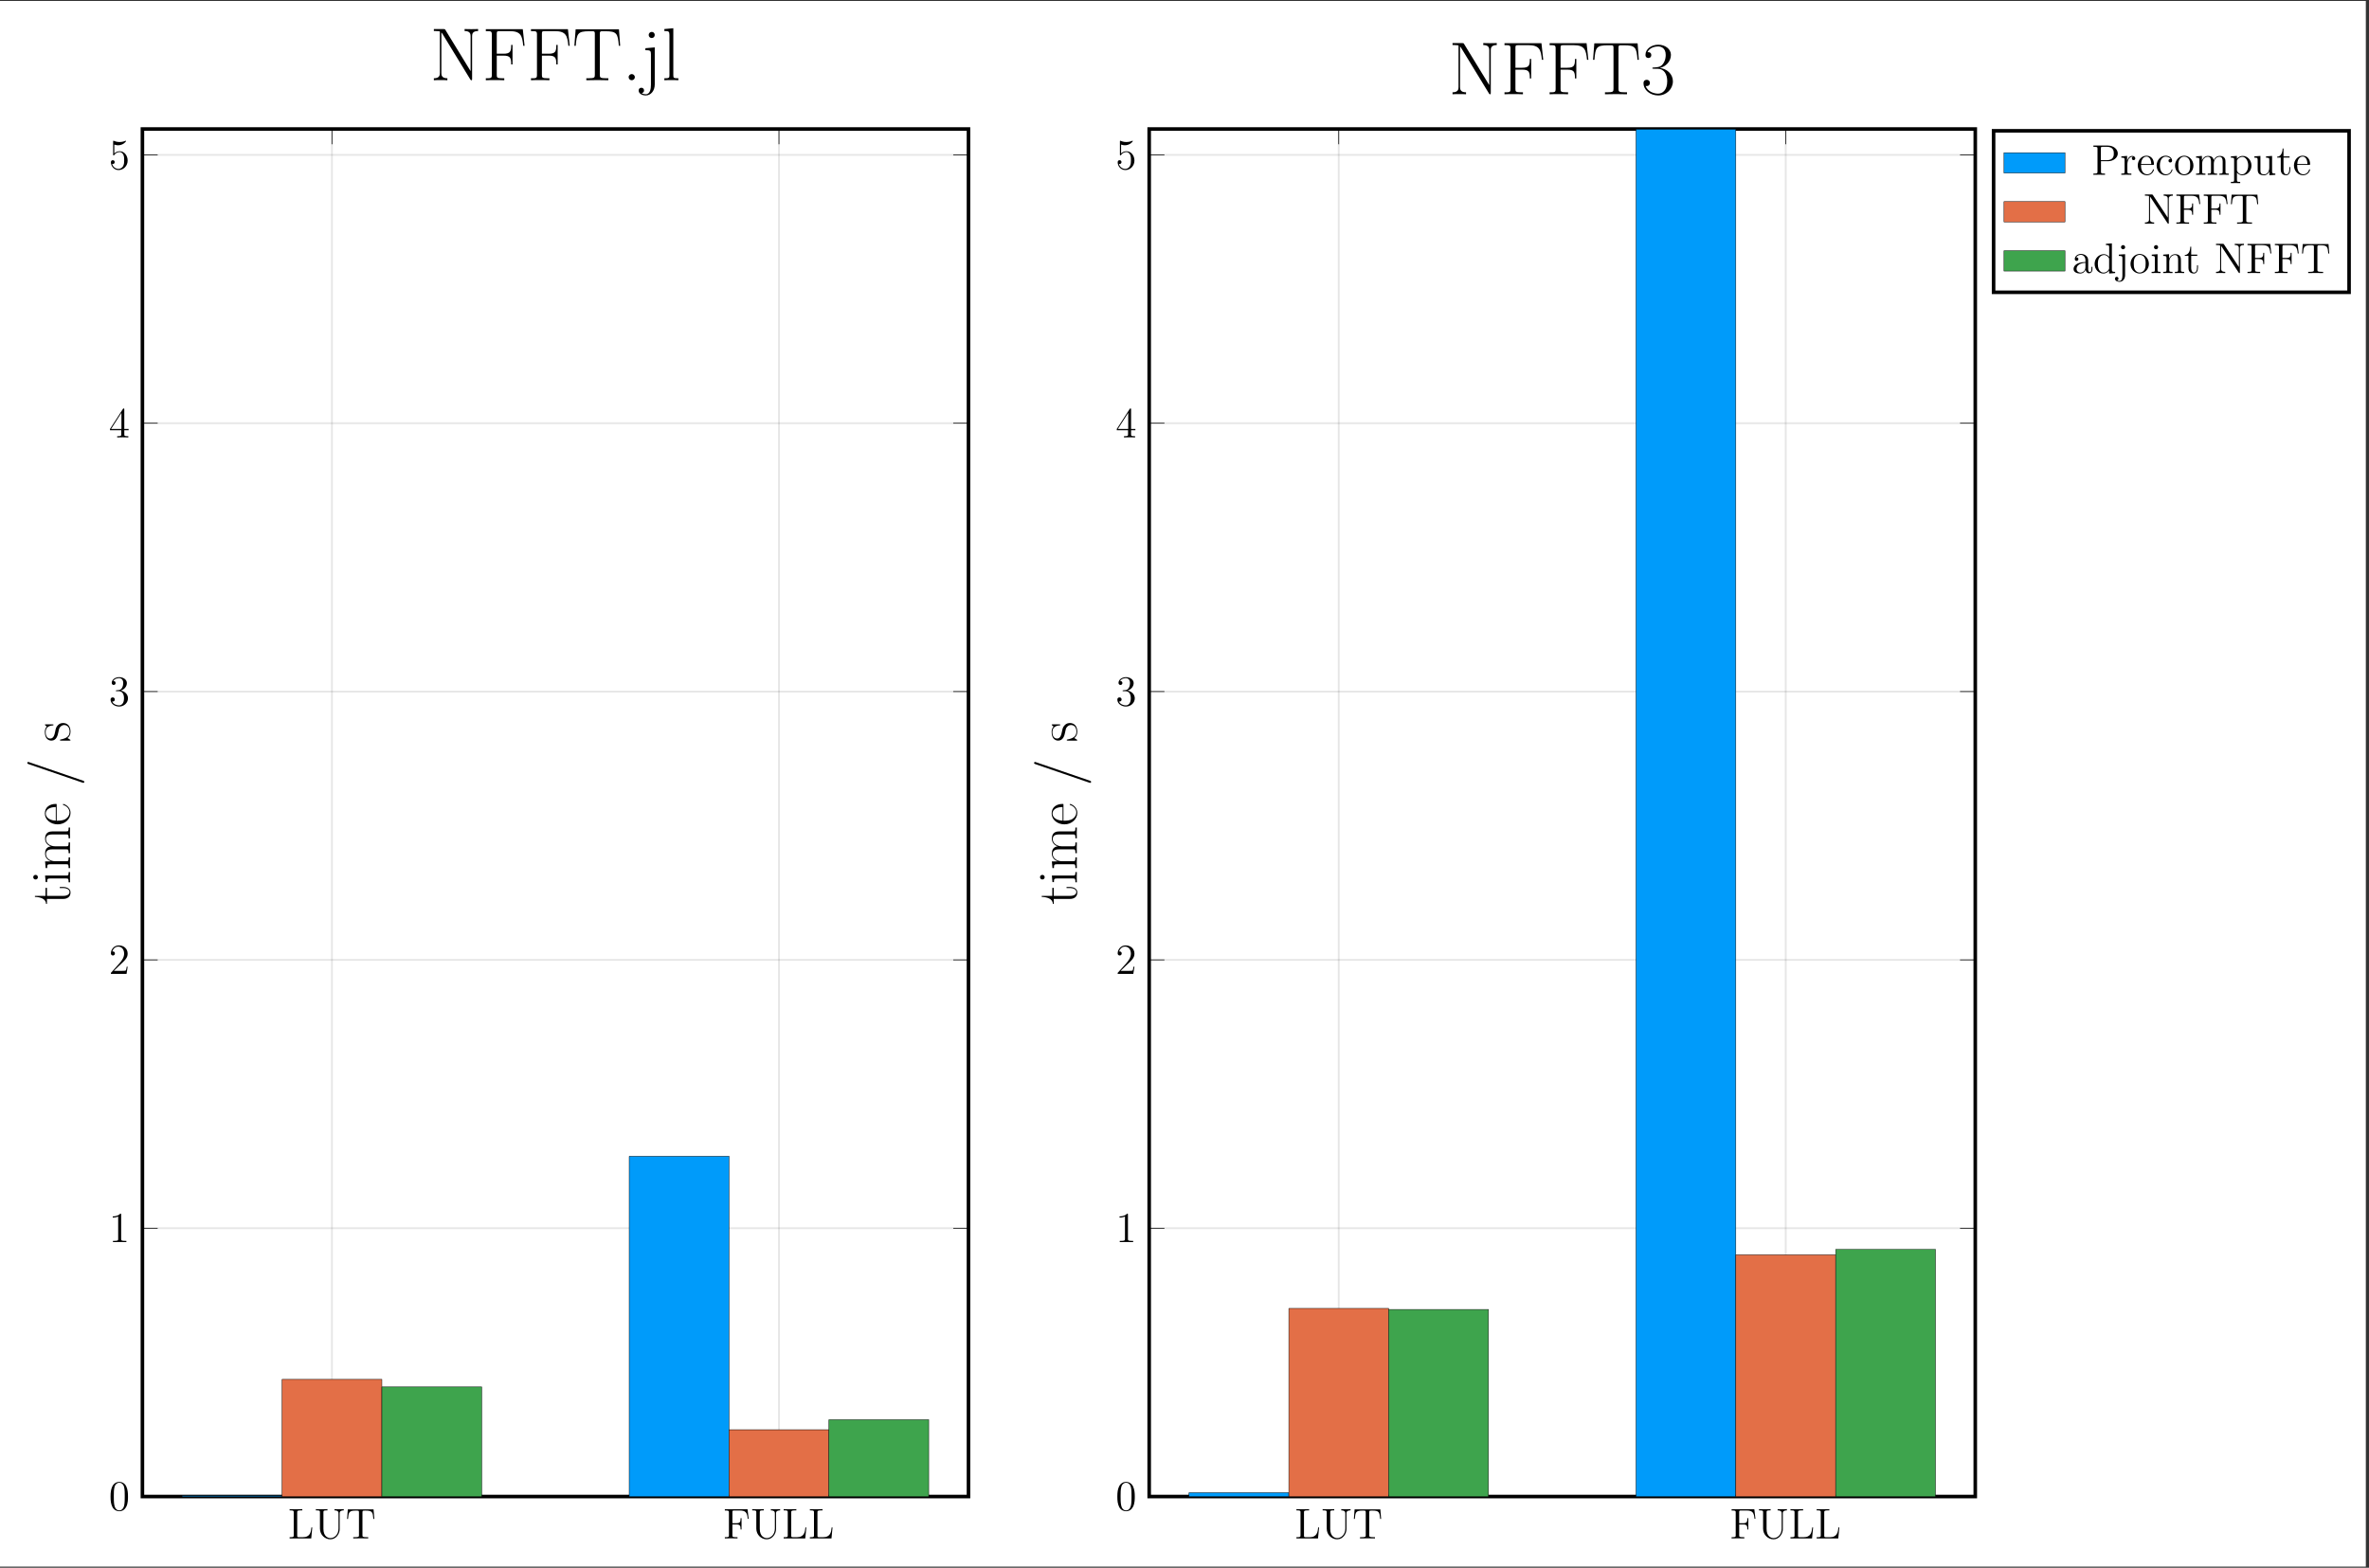 <?xml version="1.0" encoding="UTF-8"?>
<svg xmlns="http://www.w3.org/2000/svg" xmlns:xlink="http://www.w3.org/1999/xlink" width="660.117pt" height="436.933pt" viewBox="0 0 660.117 436.933" version="1.2">
<rect x="0" y="0" width="660.117" height="436.933" fill="#333333" stroke="none"/>
<defs>
<g>
<symbol overflow="visible" id="glyph-1642930433724748-0-0">
<path style="stroke:none;" d=""/>
</symbol>
<symbol overflow="visible" id="glyph-1642930433724748-0-1">
<path style="stroke:none;" d="M 6.797 -3.062 L 6.547 -3.062 C 6.422 -1.859 6.266 -0.344 4.172 -0.344 L 3.141 -0.344 C 2.609 -0.344 2.594 -0.438 2.594 -0.828 L 2.594 -7.234 C 2.594 -7.656 2.609 -7.812 3.656 -7.812 L 4.016 -7.812 L 4.016 -8.156 C 3.672 -8.125 2.609 -8.125 2.203 -8.125 C 1.844 -8.125 0.781 -8.125 0.484 -8.156 L 0.484 -7.812 L 0.734 -7.812 C 1.594 -7.812 1.625 -7.688 1.625 -7.25 L 1.625 -0.906 C 1.625 -0.469 1.594 -0.344 0.734 -0.344 L 0.484 -0.344 L 0.484 0 L 6.5 0 Z M 6.797 -3.062 "/>
</symbol>
<symbol overflow="visible" id="glyph-1642930433724748-0-2">
<path style="stroke:none;" d="M 8.266 -7.812 L 8.266 -8.156 C 7.953 -8.125 7.312 -8.125 6.969 -8.125 C 6.625 -8.125 5.984 -8.125 5.672 -8.156 L 5.672 -7.812 C 6.797 -7.812 6.797 -7.25 6.797 -6.922 L 6.797 -2.75 C 6.797 -1.078 5.672 -0.094 4.547 -0.094 C 3.828 -0.094 2.594 -0.578 2.594 -2.656 L 2.594 -7.25 C 2.594 -7.688 2.625 -7.812 3.484 -7.812 L 3.719 -7.812 L 3.719 -8.156 C 3.438 -8.125 2.453 -8.125 2.109 -8.125 C 1.75 -8.125 0.781 -8.125 0.484 -8.156 L 0.484 -7.812 L 0.734 -7.812 C 1.594 -7.812 1.625 -7.688 1.625 -7.25 L 1.625 -2.734 C 1.625 -1 3.016 0.25 4.531 0.25 C 6.188 0.25 7.125 -1.375 7.125 -2.562 L 7.125 -7.078 C 7.125 -7.812 8.047 -7.812 8.266 -7.812 Z M 8.266 -7.812 "/>
</symbol>
<symbol overflow="visible" id="glyph-1642930433724748-0-3">
<path style="stroke:none;" d="M 8.016 -5.438 L 7.797 -8.094 L 0.625 -8.094 L 0.422 -5.438 L 0.688 -5.438 C 0.844 -7.312 0.953 -7.75 2.844 -7.75 C 3.062 -7.75 3.391 -7.75 3.484 -7.719 C 3.719 -7.688 3.734 -7.547 3.734 -7.266 L 3.734 -0.922 C 3.734 -0.516 3.734 -0.344 2.562 -0.344 L 2.141 -0.344 L 2.141 0 C 2.516 -0.031 3.75 -0.031 4.219 -0.031 C 4.672 -0.031 5.922 -0.031 6.297 0 L 6.297 -0.344 L 5.875 -0.344 C 4.703 -0.344 4.703 -0.516 4.703 -0.922 L 4.703 -7.266 C 4.703 -7.562 4.734 -7.672 4.922 -7.719 C 5.016 -7.75 5.359 -7.75 5.594 -7.75 C 7.469 -7.75 7.578 -7.312 7.75 -5.438 Z M 8.016 -5.438 "/>
</symbol>
<symbol overflow="visible" id="glyph-1642930433724748-0-4">
<path style="stroke:none;" d="M 7.125 -5.469 L 6.812 -8.125 L 0.484 -8.125 L 0.484 -7.781 L 0.734 -7.781 C 1.594 -7.781 1.625 -7.656 1.625 -7.219 L 1.625 -0.906 C 1.625 -0.469 1.594 -0.344 0.734 -0.344 L 0.484 -0.344 L 0.484 0 C 0.781 -0.031 1.844 -0.031 2.203 -0.031 C 2.609 -0.031 3.672 -0.031 4.016 0 L 4.016 -0.344 L 3.656 -0.344 C 2.609 -0.344 2.594 -0.484 2.594 -0.922 L 2.594 -3.891 L 3.641 -3.891 C 4.766 -3.891 4.875 -3.5 4.875 -2.5 L 5.141 -2.5 L 5.141 -5.641 L 4.875 -5.641 C 4.875 -4.625 4.766 -4.234 3.641 -4.234 L 2.594 -4.234 L 2.594 -7.312 C 2.594 -7.703 2.609 -7.781 3.141 -7.781 L 4.625 -7.781 C 6.344 -7.781 6.703 -7.156 6.859 -5.469 Z M 7.125 -5.469 "/>
</symbol>
<symbol overflow="visible" id="glyph-1642930433724748-0-5">
<path style="stroke:none;" d="M 7.297 -5.938 C 7.297 -7.109 6.141 -8.156 4.531 -8.156 L 0.5 -8.156 L 0.5 -7.812 L 0.734 -7.812 C 1.594 -7.812 1.641 -7.688 1.641 -7.25 L 1.641 -0.906 C 1.641 -0.469 1.594 -0.344 0.734 -0.344 L 0.5 -0.344 L 0.5 0 C 0.781 -0.031 1.766 -0.031 2.109 -0.031 C 2.469 -0.031 3.453 -0.031 3.734 0 L 3.734 -0.344 L 3.5 -0.344 C 2.641 -0.344 2.609 -0.469 2.609 -0.906 L 2.609 -3.797 L 4.625 -3.797 C 6.016 -3.797 7.297 -4.734 7.297 -5.938 Z M 6.188 -5.938 C 6.188 -5.438 6.188 -4.078 4.234 -4.078 L 2.578 -4.078 L 2.578 -7.328 C 2.578 -7.719 2.609 -7.812 3.125 -7.812 L 4.25 -7.812 C 6.188 -7.812 6.188 -6.453 6.188 -5.938 Z M 6.188 -5.938 "/>
</symbol>
<symbol overflow="visible" id="glyph-1642930433724748-0-6">
<path style="stroke:none;" d="M 4.219 -4.578 C 4.219 -4.938 3.891 -5.266 3.375 -5.266 C 2.359 -5.266 2.016 -4.172 1.953 -3.938 L 1.938 -3.938 L 1.938 -5.266 L 0.328 -5.141 L 0.328 -4.781 C 1.141 -4.781 1.234 -4.703 1.234 -4.125 L 1.234 -0.891 C 1.234 -0.344 1.109 -0.344 0.328 -0.344 L 0.328 0 C 0.672 -0.031 1.328 -0.031 1.688 -0.031 C 2 -0.031 2.859 -0.031 3.125 0 L 3.125 -0.344 L 2.891 -0.344 C 2.016 -0.344 2 -0.484 2 -0.906 L 2 -2.781 C 2 -3.938 2.469 -5.031 3.391 -5.031 C 3.484 -5.031 3.516 -5.031 3.562 -5.016 C 3.469 -4.969 3.266 -4.891 3.266 -4.578 C 3.266 -4.219 3.547 -4.094 3.734 -4.094 C 3.969 -4.094 4.219 -4.25 4.219 -4.578 Z M 4.219 -4.578 "/>
</symbol>
<symbol overflow="visible" id="glyph-1642930433724748-0-7">
<path style="stroke:none;" d="M 4.859 -1.422 C 4.859 -1.5 4.797 -1.547 4.734 -1.547 C 4.625 -1.547 4.609 -1.484 4.578 -1.422 C 4.281 -0.422 3.469 -0.141 2.969 -0.141 C 2.469 -0.141 1.266 -0.484 1.266 -2.547 L 1.266 -2.766 L 4.578 -2.766 C 4.828 -2.766 4.859 -2.766 4.859 -3 C 4.859 -4.203 4.219 -5.328 2.766 -5.328 C 1.406 -5.328 0.359 -4.094 0.359 -2.609 C 0.359 -1.031 1.578 0.125 2.906 0.125 C 4.328 0.125 4.859 -1.172 4.859 -1.422 Z M 4.125 -3 L 1.281 -3 C 1.375 -4.875 2.422 -5.078 2.75 -5.078 C 4.031 -5.078 4.109 -3.406 4.125 -3 Z M 4.125 -3 "/>
</symbol>
<symbol overflow="visible" id="glyph-1642930433724748-0-8">
<path style="stroke:none;" d="M 4.844 -1.422 C 4.844 -1.531 4.766 -1.531 4.734 -1.531 C 4.625 -1.531 4.609 -1.5 4.578 -1.344 C 4.312 -0.5 3.672 -0.141 3.016 -0.141 C 2.297 -0.141 1.328 -0.781 1.328 -2.594 C 1.328 -4.578 2.344 -5.062 2.938 -5.062 C 3.391 -5.062 4.047 -4.875 4.328 -4.422 C 4.172 -4.422 3.734 -4.422 3.734 -3.922 C 3.734 -3.641 3.938 -3.438 4.219 -3.438 C 4.5 -3.438 4.734 -3.609 4.734 -3.953 C 4.734 -4.75 3.891 -5.328 2.922 -5.328 C 1.531 -5.328 0.422 -4.078 0.422 -2.578 C 0.422 -1.047 1.562 0.125 2.906 0.125 C 4.484 0.125 4.844 -1.312 4.844 -1.422 Z M 4.844 -1.422 "/>
</symbol>
<symbol overflow="visible" id="glyph-1642930433724748-0-9">
<path style="stroke:none;" d="M 5.484 -2.547 C 5.484 -4.094 4.312 -5.328 2.922 -5.328 C 1.5 -5.328 0.359 -4.062 0.359 -2.547 C 0.359 -1.031 1.547 0.125 2.906 0.125 C 4.328 0.125 5.484 -1.047 5.484 -2.547 Z M 4.578 -2.656 C 4.578 -2.25 4.578 -1.5 4.266 -0.938 C 3.922 -0.375 3.375 -0.141 2.922 -0.141 C 2.484 -0.141 1.953 -0.328 1.594 -0.922 C 1.281 -1.453 1.266 -2.156 1.266 -2.656 C 1.266 -3.109 1.266 -3.844 1.641 -4.375 C 1.969 -4.891 2.5 -5.078 2.906 -5.078 C 3.375 -5.078 3.875 -4.875 4.203 -4.406 C 4.578 -3.859 4.578 -3.109 4.578 -2.656 Z M 4.578 -2.656 "/>
</symbol>
<symbol overflow="visible" id="glyph-1642930433724748-0-10">
<path style="stroke:none;" d="M 9.469 0 L 9.469 -0.344 C 8.875 -0.344 8.578 -0.344 8.562 -0.703 L 8.562 -2.906 C 8.562 -4.016 8.562 -4.344 8.281 -4.734 C 7.938 -5.188 7.375 -5.266 6.969 -5.266 C 5.984 -5.266 5.484 -4.547 5.281 -4.078 C 5.125 -5 4.484 -5.266 3.719 -5.266 C 2.562 -5.266 2.109 -4.281 2.016 -4.031 L 2 -4.031 L 2 -5.266 L 0.375 -5.141 L 0.375 -4.781 C 1.188 -4.781 1.297 -4.703 1.297 -4.125 L 1.297 -0.891 C 1.297 -0.344 1.156 -0.344 0.375 -0.344 L 0.375 0 C 0.688 -0.031 1.344 -0.031 1.672 -0.031 C 2.016 -0.031 2.656 -0.031 2.969 0 L 2.969 -0.344 C 2.203 -0.344 2.062 -0.344 2.062 -0.891 L 2.062 -3.109 C 2.062 -4.359 2.891 -5.031 3.625 -5.031 C 4.375 -5.031 4.531 -4.422 4.531 -3.688 L 4.531 -0.891 C 4.531 -0.344 4.406 -0.344 3.625 -0.344 L 3.625 0 C 3.938 -0.031 4.578 -0.031 4.922 -0.031 C 5.266 -0.031 5.906 -0.031 6.219 0 L 6.219 -0.344 C 5.453 -0.344 5.312 -0.344 5.312 -0.891 L 5.312 -3.109 C 5.312 -4.359 6.141 -5.031 6.875 -5.031 C 7.609 -5.031 7.781 -4.422 7.781 -3.688 L 7.781 -0.891 C 7.781 -0.344 7.656 -0.344 6.875 -0.344 L 6.875 0 C 7.188 -0.031 7.828 -0.031 8.172 -0.031 C 8.516 -0.031 9.156 -0.031 9.469 0 Z M 9.469 0 "/>
</symbol>
<symbol overflow="visible" id="glyph-1642930433724748-0-11">
<path style="stroke:none;" d="M 6.062 -2.578 C 6.062 -4.094 4.938 -5.266 3.641 -5.266 C 2.594 -5.266 2.031 -4.516 2 -4.469 L 2 -5.266 L 0.328 -5.141 L 0.328 -4.781 C 1.172 -4.781 1.234 -4.703 1.234 -4.172 L 1.234 1.438 C 1.234 1.969 1.109 1.969 0.328 1.969 L 0.328 2.312 C 0.641 2.297 1.297 2.297 1.625 2.297 C 1.969 2.297 2.609 2.297 2.922 2.312 L 2.922 1.969 C 2.156 1.969 2.016 1.969 2.016 1.438 L 2.016 -0.641 C 2.234 -0.344 2.719 0.125 3.484 0.125 C 4.859 0.125 6.062 -1.031 6.062 -2.578 Z M 5.156 -2.578 C 5.156 -1.156 4.344 -0.125 3.422 -0.125 C 3.062 -0.125 2.703 -0.281 2.469 -0.5 C 2.203 -0.781 2.016 -1.016 2.016 -1.344 L 2.016 -3.812 C 2.016 -4.031 2.016 -4.047 2.156 -4.234 C 2.5 -4.781 3.094 -5 3.547 -5 C 4.438 -5 5.156 -3.922 5.156 -2.578 Z M 5.156 -2.578 "/>
</symbol>
<symbol overflow="visible" id="glyph-1642930433724748-0-12">
<path style="stroke:none;" d="M 6.219 0 L 6.219 -0.344 C 5.406 -0.344 5.312 -0.438 5.312 -1.016 L 5.312 -5.266 L 3.625 -5.141 L 3.625 -4.781 C 4.438 -4.781 4.531 -4.703 4.531 -4.125 L 4.531 -1.984 C 4.531 -0.969 4 -0.125 3.109 -0.125 C 2.125 -0.125 2.062 -0.688 2.062 -1.312 L 2.062 -5.266 L 0.375 -5.141 L 0.375 -4.781 C 1.297 -4.781 1.297 -4.75 1.297 -3.688 L 1.297 -1.891 C 1.297 -1.156 1.297 -0.734 1.641 -0.328 C 1.938 -0.031 2.422 0.125 3.031 0.125 C 3.234 0.125 3.609 0.125 4.016 -0.234 C 4.375 -0.5 4.562 -0.953 4.562 -0.953 L 4.562 0.125 Z M 6.219 0 "/>
</symbol>
<symbol overflow="visible" id="glyph-1642930433724748-0-13">
<path style="stroke:none;" d="M 3.891 -1.484 L 3.891 -2.156 L 3.625 -2.156 L 3.625 -1.5 C 3.625 -0.641 3.281 -0.141 2.812 -0.141 C 2 -0.141 2 -1.25 2 -1.453 L 2 -4.797 L 3.688 -4.797 L 3.688 -5.141 L 2 -5.141 L 2 -7.344 L 1.75 -7.344 C 1.734 -6.219 1.297 -5.078 0.219 -5.031 L 0.219 -4.797 L 1.234 -4.797 L 1.234 -1.484 C 1.234 -0.156 2.109 0.125 2.75 0.125 C 3.5 0.125 3.891 -0.625 3.891 -1.484 Z M 3.891 -1.484 "/>
</symbol>
<symbol overflow="visible" id="glyph-1642930433724748-0-14">
<path style="stroke:none;" d="M 8.266 -7.812 L 8.266 -8.156 C 7.953 -8.125 7.312 -8.125 6.984 -8.125 C 6.656 -8.125 6.016 -8.125 5.703 -8.156 L 5.703 -7.812 C 6.844 -7.812 6.844 -7.25 6.844 -6.906 L 6.844 -1.688 L 2.703 -7.984 C 2.594 -8.141 2.578 -8.156 2.312 -8.156 L 0.484 -8.156 L 0.484 -7.812 C 1 -7.812 1.297 -7.812 1.625 -7.719 L 1.625 -1.25 C 1.625 -0.906 1.625 -0.344 0.484 -0.344 L 0.484 0 C 0.797 -0.031 1.438 -0.031 1.766 -0.031 C 2.094 -0.031 2.734 -0.031 3.047 0 L 3.047 -0.344 C 1.906 -0.344 1.906 -0.906 1.906 -1.25 L 1.906 -7.531 C 2 -7.438 2 -7.406 2.109 -7.266 L 6.766 -0.172 C 6.891 -0.016 6.906 0 6.984 0 C 7.094 0 7.109 -0.047 7.125 -0.078 L 7.125 -6.906 C 7.125 -7.25 7.125 -7.812 8.266 -7.812 Z M 8.266 -7.812 "/>
</symbol>
<symbol overflow="visible" id="glyph-1642930433724748-0-15">
<path style="stroke:none;" d="M 5.656 -1.062 L 5.656 -1.734 L 5.391 -1.734 L 5.391 -1.062 C 5.391 -0.375 5.109 -0.281 4.938 -0.281 C 4.484 -0.281 4.484 -0.922 4.484 -1.094 L 4.484 -3.188 C 4.484 -3.828 4.484 -4.312 3.969 -4.781 C 3.547 -5.156 3.016 -5.328 2.484 -5.328 C 1.5 -5.328 0.75 -4.672 0.75 -3.906 C 0.75 -3.562 0.984 -3.391 1.25 -3.391 C 1.547 -3.391 1.75 -3.594 1.75 -3.875 C 1.75 -4.375 1.312 -4.375 1.141 -4.375 C 1.406 -4.875 1.984 -5.078 2.453 -5.078 C 3.016 -5.078 3.719 -4.625 3.719 -3.562 L 3.719 -3.078 C 1.312 -3.047 0.406 -2.047 0.406 -1.125 C 0.406 -0.172 1.5 0.125 2.234 0.125 C 3.016 0.125 3.562 -0.359 3.781 -0.938 C 3.828 -0.375 4.203 0.062 4.719 0.062 C 4.969 0.062 5.656 -0.109 5.656 -1.062 Z M 3.719 -1.688 C 3.719 -0.516 2.844 -0.125 2.328 -0.125 C 1.75 -0.125 1.25 -0.547 1.25 -1.125 C 1.25 -2.703 3.281 -2.844 3.719 -2.859 Z M 3.719 -1.688 "/>
</symbol>
<symbol overflow="visible" id="glyph-1642930433724748-0-16">
<path style="stroke:none;" d="M 6.141 0 L 6.141 -0.344 C 5.344 -0.344 5.234 -0.438 5.234 -1.016 L 5.234 -8.281 L 3.578 -8.156 L 3.578 -7.812 C 4.391 -7.812 4.484 -7.719 4.484 -7.141 L 4.484 -4.5 C 4.234 -4.844 3.719 -5.266 3 -5.266 C 1.609 -5.266 0.422 -4.094 0.422 -2.562 C 0.422 -1.047 1.547 0.125 2.859 0.125 C 3.766 0.125 4.297 -0.484 4.469 -0.703 L 4.469 0.125 Z M 4.469 -1.391 C 4.469 -1.188 4.469 -1.141 4.297 -0.891 C 4.016 -0.469 3.516 -0.125 2.922 -0.125 C 2.609 -0.125 1.328 -0.234 1.328 -2.547 C 1.328 -3.422 1.469 -3.891 1.734 -4.281 C 1.969 -4.656 2.453 -5.031 3.047 -5.031 C 3.781 -5.031 4.203 -4.484 4.328 -4.297 C 4.469 -4.094 4.469 -4.078 4.469 -3.859 Z M 4.469 -1.391 "/>
</symbol>
<symbol overflow="visible" id="glyph-1642930433724748-0-17">
<path style="stroke:none;" d="M 2.422 0.609 L 2.422 -5.266 L 0.672 -5.141 L 0.672 -4.781 C 1.562 -4.781 1.672 -4.703 1.672 -4.125 L 1.672 0.656 C 1.672 1.312 1.547 2.203 0.844 2.203 C 0.844 2.203 0.453 2.203 0.172 2.031 C 0.484 1.969 0.578 1.75 0.578 1.547 C 0.578 1.266 0.375 1.047 0.094 1.047 C -0.203 1.047 -0.406 1.266 -0.406 1.547 C -0.406 2.125 0.234 2.438 0.859 2.438 C 1.719 2.438 2.422 1.688 2.422 0.609 Z M 2.438 -7.203 C 2.438 -7.562 2.156 -7.797 1.859 -7.797 C 1.531 -7.797 1.281 -7.531 1.281 -7.203 C 1.281 -6.906 1.547 -6.641 1.844 -6.641 C 2.203 -6.641 2.438 -6.922 2.438 -7.203 Z M 2.438 -7.203 "/>
</symbol>
<symbol overflow="visible" id="glyph-1642930433724748-0-18">
<path style="stroke:none;" d="M 2.875 0 L 2.875 -0.344 C 2.094 -0.344 2.047 -0.406 2.047 -0.875 L 2.047 -5.266 L 0.438 -5.141 L 0.438 -4.781 C 1.188 -4.781 1.297 -4.719 1.297 -4.125 L 1.297 -0.891 C 1.297 -0.344 1.172 -0.344 0.391 -0.344 L 0.391 0 C 0.734 -0.031 1.297 -0.031 1.641 -0.031 C 1.781 -0.031 2.469 -0.031 2.875 0 Z M 2.203 -7.203 C 2.203 -7.562 1.922 -7.797 1.641 -7.797 C 1.297 -7.797 1.047 -7.531 1.047 -7.203 C 1.047 -6.906 1.312 -6.641 1.625 -6.641 C 1.984 -6.641 2.203 -6.922 2.203 -7.203 Z M 2.203 -7.203 "/>
</symbol>
<symbol overflow="visible" id="glyph-1642930433724748-0-19">
<path style="stroke:none;" d="M 6.219 0 L 6.219 -0.344 C 5.625 -0.344 5.328 -0.344 5.312 -0.703 L 5.312 -2.906 C 5.312 -4.016 5.312 -4.344 5.031 -4.734 C 4.688 -5.188 4.125 -5.266 3.719 -5.266 C 2.562 -5.266 2.109 -4.281 2.016 -4.031 L 2 -4.031 L 2 -5.266 L 0.375 -5.141 L 0.375 -4.781 C 1.188 -4.781 1.297 -4.703 1.297 -4.125 L 1.297 -0.891 C 1.297 -0.344 1.156 -0.344 0.375 -0.344 L 0.375 0 C 0.688 -0.031 1.344 -0.031 1.672 -0.031 C 2.016 -0.031 2.656 -0.031 2.969 0 L 2.969 -0.344 C 2.203 -0.344 2.062 -0.344 2.062 -0.891 L 2.062 -3.109 C 2.062 -4.359 2.891 -5.031 3.625 -5.031 C 4.375 -5.031 4.531 -4.422 4.531 -3.688 L 4.531 -0.891 C 4.531 -0.344 4.406 -0.344 3.625 -0.344 L 3.625 0 C 3.938 -0.031 4.578 -0.031 4.922 -0.031 C 5.266 -0.031 5.906 -0.031 6.219 0 Z M 6.219 0 "/>
</symbol>
<symbol overflow="visible" id="glyph-1642930433724748-1-0">
<path style="stroke:none;" d=""/>
</symbol>
<symbol overflow="visible" id="glyph-1642930433724748-1-1">
<path style="stroke:none;" d="M 5.344 -3.812 C 5.344 -4.812 5.281 -5.781 4.859 -6.688 C 4.375 -7.672 3.516 -7.938 2.922 -7.938 C 2.234 -7.938 1.391 -7.594 0.938 -6.594 C 0.609 -5.844 0.484 -5.109 0.484 -3.812 C 0.484 -2.656 0.578 -1.797 1 -0.938 C 1.469 -0.031 2.297 0.25 2.906 0.25 C 3.953 0.25 4.547 -0.375 4.891 -1.062 C 5.328 -1.953 5.344 -3.125 5.344 -3.812 Z M 2.906 0.016 C 2.531 0.016 1.75 -0.203 1.531 -1.5 C 1.391 -2.219 1.391 -3.125 1.391 -3.969 C 1.391 -4.938 1.391 -5.828 1.594 -6.531 C 1.797 -7.328 2.406 -7.703 2.906 -7.703 C 3.359 -7.703 4.062 -7.422 4.281 -6.406 C 4.438 -5.719 4.438 -4.781 4.438 -3.969 C 4.438 -3.156 4.438 -2.25 4.312 -1.531 C 4.078 -0.219 3.328 0.016 2.906 0.016 Z M 2.906 0.016 "/>
</symbol>
<symbol overflow="visible" id="glyph-1642930433724748-1-2">
<path style="stroke:none;" d="M 3.438 -7.656 C 3.438 -7.922 3.438 -7.938 3.203 -7.938 C 2.906 -7.609 2.312 -7.172 1.094 -7.172 L 1.094 -6.828 C 1.359 -6.828 1.953 -6.828 2.609 -7.141 L 2.609 -0.922 C 2.609 -0.484 2.578 -0.344 1.531 -0.344 L 1.156 -0.344 L 1.156 0 C 1.484 -0.031 2.641 -0.031 3.031 -0.031 C 3.422 -0.031 4.578 -0.031 4.891 0 L 4.891 -0.344 L 4.531 -0.344 C 3.469 -0.344 3.438 -0.484 3.438 -0.922 Z M 3.438 -7.656 "/>
</symbol>
<symbol overflow="visible" id="glyph-1642930433724748-1-3">
<path style="stroke:none;" d="M 5.25 -2 L 4.984 -2 C 4.953 -1.797 4.859 -1.141 4.734 -0.953 C 4.656 -0.844 3.969 -0.844 3.609 -0.844 L 1.406 -0.844 C 1.734 -1.125 2.453 -1.891 2.766 -2.172 C 4.578 -3.844 5.25 -4.469 5.25 -5.641 C 5.25 -7.016 4.172 -7.938 2.781 -7.938 C 1.391 -7.938 0.578 -6.75 0.578 -5.734 C 0.578 -5.125 1.109 -5.125 1.141 -5.125 C 1.391 -5.125 1.703 -5.297 1.703 -5.688 C 1.703 -6.016 1.484 -6.25 1.141 -6.25 C 1.031 -6.25 1.016 -6.25 0.984 -6.234 C 1.203 -7.047 1.844 -7.594 2.625 -7.594 C 3.641 -7.594 4.266 -6.75 4.266 -5.641 C 4.266 -4.625 3.672 -3.75 3 -2.984 L 0.578 -0.281 L 0.578 0 L 4.938 0 Z M 5.25 -2 "/>
</symbol>
<symbol overflow="visible" id="glyph-1642930433724748-1-4">
<path style="stroke:none;" d="M 2.203 -4.281 C 2 -4.281 1.953 -4.266 1.953 -4.156 C 1.953 -4.031 2 -4.031 2.219 -4.031 L 2.766 -4.031 C 3.781 -4.031 4.234 -3.203 4.234 -2.047 C 4.234 -0.484 3.422 -0.078 2.844 -0.078 C 2.266 -0.078 1.297 -0.344 0.938 -1.141 C 1.328 -1.078 1.672 -1.297 1.672 -1.719 C 1.672 -2.062 1.422 -2.297 1.094 -2.297 C 0.797 -2.297 0.484 -2.141 0.484 -1.688 C 0.484 -0.625 1.547 0.25 2.875 0.25 C 4.297 0.25 5.344 -0.828 5.344 -2.047 C 5.344 -3.141 4.469 -4 3.312 -4.203 C 4.359 -4.5 5.031 -5.375 5.031 -6.297 C 5.031 -7.25 4.047 -7.938 2.891 -7.938 C 1.688 -7.938 0.812 -7.203 0.812 -6.344 C 0.812 -5.859 1.188 -5.766 1.359 -5.766 C 1.609 -5.766 1.891 -5.938 1.891 -6.297 C 1.891 -6.688 1.609 -6.859 1.344 -6.859 C 1.281 -6.859 1.25 -6.859 1.219 -6.844 C 1.672 -7.656 2.797 -7.656 2.859 -7.656 C 3.25 -7.656 4.016 -7.469 4.016 -6.297 C 4.016 -6.078 3.984 -5.406 3.641 -4.891 C 3.281 -4.375 2.875 -4.328 2.547 -4.328 Z M 2.203 -4.281 "/>
</symbol>
<symbol overflow="visible" id="glyph-1642930433724748-1-5">
<path style="stroke:none;" d="M 4.312 -7.766 C 4.312 -8 4.312 -8.062 4.141 -8.062 C 4.047 -8.062 4.016 -8.062 3.922 -7.922 L 0.328 -2.344 L 0.328 -2 L 3.469 -2 L 3.469 -0.906 C 3.469 -0.469 3.438 -0.344 2.562 -0.344 L 2.328 -0.344 L 2.328 0 C 2.609 -0.031 3.547 -0.031 3.875 -0.031 C 4.219 -0.031 5.172 -0.031 5.438 0 L 5.438 -0.344 L 5.203 -0.344 C 4.344 -0.344 4.312 -0.469 4.312 -0.906 L 4.312 -2 L 5.516 -2 L 5.516 -2.344 L 4.312 -2.344 Z M 3.516 -6.844 L 3.516 -2.344 L 0.625 -2.344 Z M 3.516 -6.844 "/>
</symbol>
<symbol overflow="visible" id="glyph-1642930433724748-1-6">
<path style="stroke:none;" d="M 1.531 -6.844 C 2.047 -6.672 2.453 -6.656 2.594 -6.656 C 3.938 -6.656 4.797 -7.656 4.797 -7.812 C 4.797 -7.859 4.781 -7.922 4.703 -7.922 C 4.672 -7.922 4.656 -7.922 4.547 -7.875 C 3.875 -7.594 3.312 -7.562 3 -7.562 C 2.203 -7.562 1.641 -7.797 1.422 -7.891 C 1.344 -7.922 1.312 -7.922 1.297 -7.922 C 1.203 -7.922 1.203 -7.859 1.203 -7.656 L 1.203 -4.125 C 1.203 -3.906 1.203 -3.828 1.344 -3.828 C 1.406 -3.828 1.422 -3.844 1.547 -3.984 C 1.875 -4.484 2.438 -4.766 3.031 -4.766 C 3.672 -4.766 3.969 -4.172 4.078 -3.969 C 4.281 -3.516 4.281 -2.922 4.281 -2.469 C 4.281 -2.016 4.281 -1.344 3.953 -0.797 C 3.688 -0.375 3.219 -0.078 2.703 -0.078 C 1.906 -0.078 1.141 -0.609 0.922 -1.484 C 0.984 -1.453 1.047 -1.438 1.109 -1.438 C 1.312 -1.438 1.641 -1.562 1.641 -1.969 C 1.641 -2.297 1.406 -2.5 1.109 -2.5 C 0.891 -2.5 0.578 -2.391 0.578 -1.922 C 0.578 -0.906 1.391 0.25 2.719 0.25 C 4.078 0.25 5.25 -0.891 5.25 -2.406 C 5.25 -3.812 4.297 -5 3.047 -5 C 2.359 -5 1.844 -4.703 1.531 -4.375 Z M 1.531 -6.844 "/>
</symbol>
<symbol overflow="visible" id="glyph-1642930433724748-2-0">
<path style="stroke:none;" d=""/>
</symbol>
<symbol overflow="visible" id="glyph-1642930433724748-2-1">
<path style="stroke:none;" d="M -1.969 -4.891 L -2.875 -4.891 L -2.875 -4.594 L -1.984 -4.594 C -0.891 -4.594 -0.156 -4.172 -0.156 -3.5 C -0.156 -3.047 -0.484 -2.406 -1.922 -2.406 L -6.438 -2.406 L -6.438 -4.641 L -6.844 -4.641 L -6.844 -2.406 L -9.797 -2.406 L -9.797 -2.125 C -8.156 -2.078 -6.719 -1.531 -6.688 -0.172 L -6.438 -0.172 L -6.438 -1.562 L -1.953 -1.562 C -1.656 -1.562 0.125 -1.562 0.125 -3.406 C 0.125 -4.344 -0.797 -4.891 -1.969 -4.891 Z M -1.969 -4.891 "/>
</symbol>
<symbol overflow="visible" id="glyph-1642930433724748-2-2">
<path style="stroke:none;" d="M 0 -3.406 L -0.406 -3.406 C -0.406 -2.469 -0.516 -2.438 -1.078 -2.438 L -6.969 -2.438 L -6.797 -0.609 L -6.391 -0.609 C -6.391 -1.5 -6.297 -1.625 -5.531 -1.625 L -1.094 -1.625 C -0.5 -1.625 -0.406 -1.562 -0.406 -0.547 L 0 -0.547 C -0.031 -0.922 -0.031 -1.609 -0.031 -2 C -0.031 -2.391 -0.031 -3.047 0 -3.406 Z M -9.609 -2.625 C -10 -2.625 -10.266 -2.328 -10.266 -1.984 C -10.266 -1.609 -9.969 -1.344 -9.609 -1.344 C -9.234 -1.344 -8.969 -1.641 -8.969 -1.969 C -8.969 -2.359 -9.266 -2.625 -9.609 -2.625 Z M -9.609 -2.625 "/>
</symbol>
<symbol overflow="visible" id="glyph-1642930433724748-2-3">
<path style="stroke:none;" d="M 0 -11.844 L -0.406 -11.844 C -0.406 -10.828 -0.484 -10.766 -1.094 -10.766 L -4.844 -10.766 C -5.641 -10.766 -6.969 -10.625 -6.969 -8.719 C -6.969 -7.641 -6.234 -6.891 -5.375 -6.609 L -5.375 -6.594 C -6.688 -6.406 -6.969 -5.469 -6.969 -4.562 C -6.969 -3.312 -6 -2.656 -5.359 -2.422 L -5.359 -2.406 L -6.969 -2.406 L -6.797 -0.531 L -6.391 -0.531 C -6.391 -1.469 -6.297 -1.609 -5.531 -1.609 L -1.094 -1.609 C -0.5 -1.609 -0.406 -1.547 -0.406 -0.531 L 0 -0.531 C -0.031 -0.906 -0.031 -1.609 -0.031 -2.016 C -0.031 -2.438 -0.031 -3.156 0 -3.531 L -0.406 -3.531 C -0.406 -2.516 -0.484 -2.453 -1.094 -2.453 L -4.156 -2.453 C -5.625 -2.453 -6.719 -3.344 -6.719 -4.453 C -6.719 -5.641 -5.672 -5.766 -4.906 -5.766 L -1.094 -5.766 C -0.5 -5.766 -0.406 -5.703 -0.406 -4.688 L 0 -4.688 C -0.031 -5.062 -0.031 -5.766 -0.031 -6.172 C -0.031 -6.594 -0.031 -7.312 0 -7.688 L -0.406 -7.688 C -0.406 -6.672 -0.484 -6.609 -1.094 -6.609 L -4.156 -6.609 C -5.625 -6.609 -6.719 -7.5 -6.719 -8.609 C -6.719 -9.797 -5.672 -9.922 -4.906 -9.922 L -1.094 -9.922 C -0.5 -9.922 -0.406 -9.859 -0.406 -8.844 L 0 -8.844 C -0.031 -9.219 -0.031 -9.922 -0.031 -10.328 C -0.031 -10.75 -0.031 -11.469 0 -11.844 Z M 0 -11.844 "/>
</symbol>
<symbol overflow="visible" id="glyph-1642930433724748-2-4">
<path style="stroke:none;" d="M -4 -6.125 C -5.625 -6.125 -7.031 -5.266 -7.031 -3.453 C -7.031 -1.766 -5.422 -0.438 -3.469 -0.438 C -1.406 -0.438 0.125 -1.938 0.125 -3.625 C 0.125 -5.406 -1.562 -6.109 -1.891 -6.109 C -2 -6.109 -2 -5.984 -2 -5.984 C -2 -5.875 -1.969 -5.859 -1.781 -5.797 C -0.703 -5.438 -0.156 -4.562 -0.156 -3.734 C -0.156 -3.062 -0.547 -2.375 -1.234 -1.938 C -2.047 -1.453 -3 -1.453 -3.734 -1.453 L -3.734 -6.062 C -3.812 -6.125 -3.844 -6.125 -4 -6.125 Z M -3.984 -5.266 L -3.984 -1.469 C -6.266 -1.578 -6.781 -2.797 -6.781 -3.438 C -6.781 -4.516 -5.766 -5.25 -3.984 -5.266 Z M -3.984 -5.266 "/>
</symbol>
<symbol overflow="visible" id="glyph-1642930433724748-2-5">
<path style="stroke:none;" d="M -11.641 -6.562 C -11.828 -6.562 -11.922 -6.422 -11.922 -6.297 C -11.922 -6.094 -11.797 -6.031 -11.609 -5.969 L 3.406 -0.812 C 3.609 -0.734 3.672 -0.734 3.672 -0.734 C 3.875 -0.734 3.969 -0.875 3.969 -1 C 3.969 -1.188 3.844 -1.266 3.641 -1.328 L -11.375 -6.484 C -11.578 -6.562 -11.641 -6.562 -11.641 -6.562 Z M -11.641 -6.562 "/>
</symbol>
<symbol overflow="visible" id="glyph-1642930433724748-2-6">
<path style="stroke:none;" d="M -1.969 -5.297 C -2.781 -5.297 -3.219 -4.875 -3.406 -4.672 C -3.906 -4.188 -4.016 -3.625 -4.141 -2.969 C -4.328 -2.078 -4.547 -0.969 -5.531 -0.969 C -5.938 -0.969 -6.812 -1.188 -6.812 -2.797 C -6.812 -4.5 -5.219 -4.594 -4.719 -4.641 C -4.641 -4.656 -4.625 -4.734 -4.625 -4.781 C -4.625 -4.922 -4.672 -4.922 -4.938 -4.922 L -6.719 -4.922 C -7 -4.922 -7.016 -4.906 -7.016 -4.812 C -7.016 -4.75 -7 -4.734 -6.766 -4.531 C -6.703 -4.484 -6.547 -4.344 -6.484 -4.297 C -7.016 -3.797 -7.031 -3.078 -7.031 -2.797 C -7.031 -1.031 -6.109 -0.391 -5.188 -0.391 C -3.75 -0.391 -3.422 -2.016 -3.328 -2.484 C -3.125 -3.484 -3.062 -3.844 -2.766 -4.172 C -2.578 -4.375 -2.234 -4.734 -1.656 -4.734 C -0.984 -4.734 -0.125 -4.344 -0.125 -2.875 C -0.125 -1.5 -1.172 -1 -2.578 -0.719 C -2.797 -0.672 -2.812 -0.672 -2.812 -0.547 C -2.812 -0.406 -2.797 -0.391 -2.484 -0.391 L -0.188 -0.391 C 0.094 -0.391 0.109 -0.406 0.109 -0.516 C 0.109 -0.594 0.094 -0.609 -0.031 -0.688 L -0.719 -1.109 C -0.281 -1.438 0.125 -1.984 0.125 -2.875 C 0.125 -4.453 -0.734 -5.297 -1.969 -5.297 Z M -1.969 -5.297 "/>
</symbol>
<symbol overflow="visible" id="glyph-1642930433724748-3-0">
<path style="stroke:none;" d=""/>
</symbol>
<symbol overflow="visible" id="glyph-1642930433724748-3-1">
<path style="stroke:none;" d="M 13.391 -13.719 L 13.391 -14.266 C 12.906 -14.234 12.031 -14.234 11.516 -14.234 C 10.984 -14.234 10.109 -14.234 9.625 -14.266 L 9.625 -13.719 C 11.297 -13.719 11.297 -12.75 11.297 -12.219 L 11.297 -2.547 L 4.281 -14.016 C 4.141 -14.25 4.109 -14.266 3.719 -14.266 L 1.062 -14.266 L 1.062 -13.719 L 1.469 -13.719 C 2.297 -13.719 2.672 -13.625 2.734 -13.594 L 2.734 -2.047 C 2.734 -1.531 2.734 -0.547 1.062 -0.547 L 1.062 0 C 1.547 -0.047 2.422 -0.047 2.953 -0.047 C 3.469 -0.047 4.344 -0.047 4.828 0 L 4.828 -0.547 C 3.156 -0.547 3.156 -1.531 3.156 -2.047 L 3.156 -13.312 C 3.297 -13.188 3.297 -13.141 3.453 -12.938 L 11.203 -0.25 C 11.344 0 11.406 0 11.516 0 C 11.719 0 11.719 -0.062 11.719 -0.453 L 11.719 -12.219 C 11.719 -12.75 11.719 -13.719 13.391 -13.719 Z M 13.391 -13.719 "/>
</symbol>
<symbol overflow="visible" id="glyph-1642930433724748-3-2">
<path style="stroke:none;" d="M 11.859 -9.609 L 11.359 -14.234 L 1.062 -14.234 L 1.062 -13.688 C 2.5 -13.688 2.734 -13.688 2.734 -12.75 L 2.734 -1.484 C 2.734 -0.547 2.5 -0.547 1.062 -0.547 L 1.062 0 C 1.672 -0.047 2.844 -0.047 3.484 -0.047 C 4.344 -0.047 5.344 -0.047 6.203 0 L 6.203 -0.547 L 5.75 -0.547 C 4.156 -0.547 4.109 -0.75 4.109 -1.5 L 4.109 -6.859 L 6 -6.859 C 7.938 -6.859 8.125 -6.156 8.125 -4.406 L 8.5 -4.406 L 8.5 -9.844 L 8.125 -9.844 C 8.125 -8.078 7.938 -7.391 6 -7.391 L 4.109 -7.391 L 4.109 -12.875 C 4.109 -13.578 4.156 -13.688 5 -13.688 L 7.688 -13.688 C 10.844 -13.688 11.203 -12.391 11.484 -9.609 Z M 11.859 -9.609 "/>
</symbol>
<symbol overflow="visible" id="glyph-1642930433724748-3-3">
<path style="stroke:none;" d="M 13.344 -9.594 L 13 -14.203 L 0.938 -14.203 L 0.578 -9.594 L 0.969 -9.594 C 1.234 -13.062 1.531 -13.656 4.75 -13.656 C 5.125 -13.656 5.719 -13.656 5.891 -13.641 C 6.281 -13.578 6.281 -13.328 6.281 -12.844 L 6.281 -1.531 C 6.281 -0.766 6.219 -0.547 4.484 -0.547 L 3.906 -0.547 L 3.906 0 L 6.984 -0.047 L 10.047 0 L 10.047 -0.547 L 9.469 -0.547 C 7.734 -0.547 7.672 -0.766 7.672 -1.531 L 7.672 -12.844 C 7.672 -13.312 7.672 -13.562 8.047 -13.641 C 8.203 -13.656 8.812 -13.656 9.188 -13.656 C 12.391 -13.656 12.703 -13.062 12.969 -9.594 Z M 13.344 -9.594 "/>
</symbol>
<symbol overflow="visible" id="glyph-1642930433724748-3-4">
<path style="stroke:none;" d="M 3.469 -0.859 C 3.469 -1.375 3.047 -1.719 2.609 -1.719 C 2.188 -1.719 1.75 -1.375 1.75 -0.859 C 1.75 -0.328 2.172 0 2.609 0 C 3.031 0 3.469 -0.328 3.469 -0.859 Z M 3.469 -0.859 "/>
</symbol>
<symbol overflow="visible" id="glyph-1642930433724748-3-5">
<path style="stroke:none;" d="M 3.797 1.156 L 3.797 -9.156 L 1.188 -8.922 L 1.188 -8.375 C 2.562 -8.375 2.734 -8.234 2.734 -7.234 L 2.734 1.234 C 2.734 2.281 2.547 3.906 1.312 3.906 C 1.172 3.906 0.609 3.891 0.141 3.594 C 0.297 3.578 0.812 3.422 0.812 2.844 C 0.812 2.438 0.547 2.094 0.062 2.094 C -0.391 2.094 -0.688 2.406 -0.688 2.859 C -0.688 3.703 0.234 4.234 1.297 4.234 C 2.734 4.234 3.797 2.922 3.797 1.156 Z M 3.797 -12.625 C 3.797 -13.125 3.406 -13.469 2.969 -13.469 C 2.469 -13.469 2.109 -13.078 2.109 -12.625 C 2.109 -12.109 2.5 -11.766 2.953 -11.766 C 3.453 -11.766 3.797 -12.156 3.797 -12.625 Z M 3.797 -12.625 "/>
</symbol>
<symbol overflow="visible" id="glyph-1642930433724748-3-6">
<path style="stroke:none;" d="M 4.609 0 L 4.609 -0.547 C 3.281 -0.547 3.203 -0.625 3.203 -1.438 L 3.203 -14.5 L 0.703 -14.266 L 0.703 -13.719 C 1.938 -13.719 2.125 -13.594 2.125 -12.594 L 2.125 -1.438 C 2.125 -0.641 2.047 -0.547 0.703 -0.547 L 0.703 0 C 1.219 -0.047 2.125 -0.047 2.656 -0.047 C 3.203 -0.047 4.109 -0.047 4.609 0 Z M 4.609 0 "/>
</symbol>
<symbol overflow="visible" id="glyph-1642930433724748-3-7">
<path style="stroke:none;" d="M 8.875 -3.609 C 8.875 -5.641 7.203 -7.109 5.219 -7.328 C 6.812 -7.672 8.328 -9.094 8.328 -10.984 C 8.328 -12.625 6.688 -13.812 4.812 -13.812 C 2.906 -13.812 1.234 -12.641 1.234 -10.969 C 1.234 -10.234 1.781 -10.109 2.047 -10.109 C 2.484 -10.109 2.859 -10.375 2.859 -10.922 C 2.859 -11.469 2.484 -11.734 2.047 -11.734 C 1.969 -11.734 1.859 -11.734 1.781 -11.703 C 2.375 -13.078 4.031 -13.328 4.766 -13.328 C 5.5 -13.328 6.875 -12.969 6.875 -10.969 C 6.875 -10.375 6.797 -9.344 6.078 -8.422 C 5.453 -7.609 4.75 -7.562 4.047 -7.5 C 3.953 -7.5 3.469 -7.453 3.391 -7.453 C 3.234 -7.438 3.156 -7.422 3.156 -7.266 C 3.156 -7.125 3.172 -7.109 3.594 -7.109 L 4.609 -7.109 C 6.469 -7.109 7.297 -5.5 7.297 -3.641 C 7.297 -1.125 5.953 -0.172 4.75 -0.172 C 3.641 -0.172 1.844 -0.703 1.281 -2.312 C 1.375 -2.281 1.484 -2.281 1.594 -2.281 C 2.094 -2.281 2.469 -2.609 2.469 -3.156 C 2.469 -3.766 2 -4.031 1.594 -4.031 C 1.234 -4.031 0.688 -3.859 0.688 -3.094 C 0.688 -1.172 2.562 0.328 4.781 0.328 C 7.109 0.328 8.875 -1.484 8.875 -3.609 Z M 8.875 -3.609 "/>
</symbol>
</g>
<clipPath id="clip-1642930433724748-1">
  <path d="M 0 0.258 L 659.234 0.258 L 659.234 436.609 L 0 436.609 Z M 0 0.258 "/>
</clipPath>
<clipPath id="clip-1642930433724748-2">
  <path d="M 50 416 L 79 416 L 79 417.082 L 50 417.082 Z M 50 416 "/>
</clipPath>
<clipPath id="clip-1642930433724748-3">
  <path d="M 175 322 L 204 322 L 204 417.082 L 175 417.082 Z M 175 322 "/>
</clipPath>
<clipPath id="clip-1642930433724748-4">
  <path d="M 78 384 L 107 384 L 107 417.082 L 78 417.082 Z M 78 384 "/>
</clipPath>
<clipPath id="clip-1642930433724748-5">
  <path d="M 203 398 L 231 398 L 231 417.082 L 203 417.082 Z M 203 398 "/>
</clipPath>
<clipPath id="clip-1642930433724748-6">
  <path d="M 106 386 L 135 386 L 135 417.082 L 106 417.082 Z M 106 386 "/>
</clipPath>
<clipPath id="clip-1642930433724748-7">
  <path d="M 230 395 L 259 395 L 259 417.082 L 230 417.082 Z M 230 395 "/>
</clipPath>
<clipPath id="clip-1642930433724748-8">
  <path d="M 331 416 L 360 416 L 360 417.082 L 331 417.082 Z M 331 416 "/>
</clipPath>
<clipPath id="clip-1642930433724748-9">
  <path d="M 331 415 L 360 415 L 360 417.082 L 331 417.082 Z M 331 415 "/>
</clipPath>
<clipPath id="clip-1642930433724748-10">
  <path d="M 455 36.082 L 484 36.082 L 484 417.082 L 455 417.082 Z M 455 36.082 "/>
</clipPath>
<clipPath id="clip-1642930433724748-11">
  <path d="M 359 364 L 387 364 L 387 417.082 L 359 417.082 Z M 359 364 "/>
</clipPath>
<clipPath id="clip-1642930433724748-12">
  <path d="M 483 349 L 512 349 L 512 417.082 L 483 417.082 Z M 483 349 "/>
</clipPath>
<clipPath id="clip-1642930433724748-13">
  <path d="M 386 364 L 415 364 L 415 417.082 L 386 417.082 Z M 386 364 "/>
</clipPath>
<clipPath id="clip-1642930433724748-14">
  <path d="M 511 348 L 540 348 L 540 417.082 L 511 417.082 Z M 511 348 "/>
</clipPath>
</defs>
<g id="surface1">
<g clip-path="url(#clip-1642930433724748-1)" clip-rule="nonzero">
<path style=" stroke:none;fill-rule:nonzero;fill:rgb(100%,100%,100%);fill-opacity:1;" d="M 0 436.613 L 0 0.258 L 659.242 0.258 L 659.242 436.613 Z M 0 436.613 "/>
</g>
<path style=" stroke:none;fill-rule:nonzero;fill:rgb(100%,100%,100%);fill-opacity:1;" d="M 39.684 417.082 L 269.789 417.082 L 269.789 36.082 L 39.684 36.082 Z M 39.684 417.082 "/>
<path style="fill:none;stroke-width:0.498;stroke-linecap:butt;stroke-linejoin:miter;stroke:rgb(0%,0%,0%);stroke-opacity:0.1;stroke-miterlimit:10;" d="M 52.864 0.001 L 52.864 381.51 M 177.55 0.001 L 177.55 381.51 " transform="matrix(0.999,0,0,-0.999,39.683,417.083)"/>
<path style="fill:none;stroke-width:0.498;stroke-linecap:butt;stroke-linejoin:miter;stroke:rgb(0%,0%,0%);stroke-opacity:0.1;stroke-miterlimit:10;" d="M 0.001 0.001 L 230.414 0.001 M 0.001 74.859 L 230.414 74.859 M 0.001 149.716 L 230.414 149.716 M 0.001 224.574 L 230.414 224.574 M 0.001 299.432 L 230.414 299.432 M 0.001 374.29 L 230.414 374.29 " transform="matrix(0.999,0,0,-0.999,39.683,417.083)"/>
<path style="fill:none;stroke-width:0.199;stroke-linecap:butt;stroke-linejoin:miter;stroke:rgb(0%,0%,0%);stroke-opacity:1;stroke-miterlimit:10;" d="M 52.864 0.001 L 52.864 4.253 M 177.55 0.001 L 177.55 4.253 M 52.864 381.51 L 52.864 377.255 M 177.55 381.51 L 177.55 377.255 " transform="matrix(0.999,0,0,-0.999,39.683,417.083)"/>
<path style="fill:none;stroke-width:0.199;stroke-linecap:butt;stroke-linejoin:miter;stroke:rgb(0%,0%,0%);stroke-opacity:1;stroke-miterlimit:10;" d="M 0.001 0.001 L 4.252 0.001 M 0.001 74.859 L 4.252 74.859 M 0.001 149.716 L 4.252 149.716 M 0.001 224.574 L 4.252 224.574 M 0.001 299.432 L 4.252 299.432 M 0.001 374.29 L 4.252 374.29 M 230.414 0.001 L 226.162 0.001 M 230.414 74.859 L 226.162 74.859 M 230.414 149.716 L 226.162 149.716 M 230.414 224.574 L 226.162 224.574 M 230.414 299.432 L 226.162 299.432 M 230.414 374.29 L 226.162 374.29 " transform="matrix(0.999,0,0,-0.999,39.683,417.083)"/>
<path style="fill:none;stroke-width:0.996;stroke-linecap:butt;stroke-linejoin:miter;stroke:rgb(0%,0%,0%);stroke-opacity:1;stroke-miterlimit:10;" d="M 0.001 0.001 L 0.001 381.51 L 230.414 381.51 L 230.414 0.001 Z M 0.001 0.001 " transform="matrix(0.999,0,0,-0.999,39.683,417.083)"/>
<g style="fill:rgb(0%,0%,0%);fill-opacity:1;">
  <use xlink:href="#glyph-1642930433724748-0-1" x="80.222" y="428.753"/>
  <use xlink:href="#glyph-1642930433724748-0-2" x="87.528" y="428.753"/>
  <use xlink:href="#glyph-1642930433724748-0-3" x="96.292" y="428.753"/>
</g>
<g style="fill:rgb(0%,0%,0%);fill-opacity:1;">
  <use xlink:href="#glyph-1642930433724748-0-4" x="201.489" y="428.753"/>
  <use xlink:href="#glyph-1642930433724748-0-2" x="209.119" y="428.753"/>
  <use xlink:href="#glyph-1642930433724748-0-1" x="217.882" y="428.753"/>
  <use xlink:href="#glyph-1642930433724748-0-1" x="225.189" y="428.753"/>
</g>
<g style="fill:rgb(0%,0%,0%);fill-opacity:1;">
  <use xlink:href="#glyph-1642930433724748-1-1" x="30.322" y="420.931"/>
</g>
<g style="fill:rgb(0%,0%,0%);fill-opacity:1;">
  <use xlink:href="#glyph-1642930433724748-1-2" x="30.322" y="346.174"/>
</g>
<g style="fill:rgb(0%,0%,0%);fill-opacity:1;">
  <use xlink:href="#glyph-1642930433724748-1-3" x="30.322" y="271.417"/>
</g>
<g style="fill:rgb(0%,0%,0%);fill-opacity:1;">
  <use xlink:href="#glyph-1642930433724748-1-4" x="30.322" y="196.661"/>
</g>
<g style="fill:rgb(0%,0%,0%);fill-opacity:1;">
  <use xlink:href="#glyph-1642930433724748-1-5" x="30.322" y="121.904"/>
</g>
<g style="fill:rgb(0%,0%,0%);fill-opacity:1;">
  <use xlink:href="#glyph-1642930433724748-1-6" x="30.322" y="47.147"/>
</g>
<g clip-path="url(#clip-1642930433724748-2)" clip-rule="nonzero">
<path style="fill-rule:nonzero;fill:rgb(0%,60.559%,97.87%);fill-opacity:1;stroke-width:0.12;stroke-linecap:butt;stroke-linejoin:miter;stroke:rgb(0%,0%,0%);stroke-opacity:1;stroke-miterlimit:10;" d="M 11.098 0.235 L 11.098 0.001 L 38.943 0.001 L 38.943 0.235 L 11.098 0.235 " transform="matrix(0.999,0,0,-0.999,39.683,417.083)"/>
</g>
<g clip-path="url(#clip-1642930433724748-3)" clip-rule="nonzero">
<path style="fill-rule:nonzero;fill:rgb(0%,60.559%,97.87%);fill-opacity:1;stroke-width:0.12;stroke-linecap:butt;stroke-linejoin:miter;stroke:rgb(0%,0%,0%);stroke-opacity:1;stroke-miterlimit:10;" d="M 135.78 94.944 L 135.78 0.001 L 163.626 0.001 L 163.626 94.944 L 135.78 94.944 " transform="matrix(0.999,0,0,-0.999,39.683,417.083)"/>
</g>
<g clip-path="url(#clip-1642930433724748-4)" clip-rule="nonzero">
<path style="fill-rule:nonzero;fill:rgb(88.889%,43.559%,27.809%);fill-opacity:1;stroke-width:0.12;stroke-linecap:butt;stroke-linejoin:miter;stroke:rgb(0%,0%,0%);stroke-opacity:1;stroke-miterlimit:10;" d="M 38.943 32.693 L 38.943 0.001 L 66.789 0.001 L 66.789 32.693 L 38.943 32.693 " transform="matrix(0.999,0,0,-0.999,39.683,417.083)"/>
</g>
<g clip-path="url(#clip-1642930433724748-5)" clip-rule="nonzero">
<path style="fill-rule:nonzero;fill:rgb(88.889%,43.559%,27.809%);fill-opacity:1;stroke-width:0.12;stroke-linecap:butt;stroke-linejoin:miter;stroke:rgb(0%,0%,0%);stroke-opacity:1;stroke-miterlimit:10;" d="M 163.626 18.647 L 163.626 0.001 L 191.475 0.001 L 191.475 18.647 L 163.626 18.647 " transform="matrix(0.999,0,0,-0.999,39.683,417.083)"/>
</g>
<g clip-path="url(#clip-1642930433724748-6)" clip-rule="nonzero">
<path style="fill-rule:nonzero;fill:rgb(24.219%,64.33%,30.44%);fill-opacity:1;stroke-width:0.12;stroke-linecap:butt;stroke-linejoin:miter;stroke:rgb(0%,0%,0%);stroke-opacity:1;stroke-miterlimit:10;" d="M 66.789 30.592 L 66.789 0.001 L 94.635 0.001 L 94.635 30.592 L 66.789 30.592 " transform="matrix(0.999,0,0,-0.999,39.683,417.083)"/>
</g>
<g clip-path="url(#clip-1642930433724748-7)" clip-rule="nonzero">
<path style="fill-rule:nonzero;fill:rgb(24.219%,64.33%,30.44%);fill-opacity:1;stroke-width:0.12;stroke-linecap:butt;stroke-linejoin:miter;stroke:rgb(0%,0%,0%);stroke-opacity:1;stroke-miterlimit:10;" d="M 191.475 21.443 L 191.475 0.001 L 219.321 0.001 L 219.321 21.443 L 191.475 21.443 " transform="matrix(0.999,0,0,-0.999,39.683,417.083)"/>
</g>
<g style="fill:rgb(0%,0%,0%);fill-opacity:1;">
  <use xlink:href="#glyph-1642930433724748-2-1" x="19.528" y="252.089"/>
  <use xlink:href="#glyph-1642930433724748-2-2" x="19.528" y="246.453"/>
  <use xlink:href="#glyph-1642930433724748-2-3" x="19.528" y="242.473"/>
  <use xlink:href="#glyph-1642930433724748-2-4" x="19.528" y="230.184"/>
</g>
<g style="fill:rgb(0%,0%,0%);fill-opacity:1;">
  <use xlink:href="#glyph-1642930433724748-2-5" x="19.528" y="218.913"/>
</g>
<g style="fill:rgb(0%,0%,0%);fill-opacity:1;">
  <use xlink:href="#glyph-1642930433724748-2-6" x="19.528" y="206.799"/>
</g>
<g style="fill:rgb(0%,0%,0%);fill-opacity:1;">
  <use xlink:href="#glyph-1642930433724748-3-1" x="119.833" y="22.363"/>
  <use xlink:href="#glyph-1642930433724748-3-2" x="134.312" y="22.363"/>
  <use xlink:href="#glyph-1642930433724748-3-2" x="146.89" y="22.363"/>
  <use xlink:href="#glyph-1642930433724748-3-3" x="159.468" y="22.363"/>
  <use xlink:href="#glyph-1642930433724748-3-4" x="173.425" y="22.363"/>
  <use xlink:href="#glyph-1642930433724748-3-5" x="178.648" y="22.363"/>
  <use xlink:href="#glyph-1642930433724748-3-6" x="184.415" y="22.363"/>
</g>
<path style=" stroke:none;fill-rule:nonzero;fill:rgb(100%,100%,100%);fill-opacity:1;" d="M 320.219 417.082 L 550.328 417.082 L 550.328 36.082 L 320.219 36.082 Z M 320.219 417.082 "/>
<path style="fill:none;stroke-width:0.498;stroke-linecap:butt;stroke-linejoin:miter;stroke:rgb(0%,0%,0%);stroke-opacity:0.1;stroke-miterlimit:10;" d="M 52.866 0.001 L 52.866 381.51 M 177.548 0.001 L 177.548 381.51 " transform="matrix(0.999,0,0,-0.999,320.221,417.083)"/>
<path style="fill:none;stroke-width:0.498;stroke-linecap:butt;stroke-linejoin:miter;stroke:rgb(0%,0%,0%);stroke-opacity:0.1;stroke-miterlimit:10;" d="M -0.002 0.001 L 230.415 0.001 M -0.002 74.859 L 230.415 74.859 M -0.002 149.716 L 230.415 149.716 M -0.002 224.574 L 230.415 224.574 M -0.002 299.432 L 230.415 299.432 M -0.002 374.29 L 230.415 374.29 " transform="matrix(0.999,0,0,-0.999,320.221,417.083)"/>
<path style="fill:none;stroke-width:0.199;stroke-linecap:butt;stroke-linejoin:miter;stroke:rgb(0%,0%,0%);stroke-opacity:1;stroke-miterlimit:10;" d="M 52.866 0.001 L 52.866 4.253 M 177.548 0.001 L 177.548 4.253 M 52.866 381.51 L 52.866 377.255 M 177.548 381.51 L 177.548 377.255 " transform="matrix(0.999,0,0,-0.999,320.221,417.083)"/>
<path style="fill:none;stroke-width:0.199;stroke-linecap:butt;stroke-linejoin:miter;stroke:rgb(0%,0%,0%);stroke-opacity:1;stroke-miterlimit:10;" d="M -0.002 0.001 L 4.254 0.001 M -0.002 74.859 L 4.254 74.859 M -0.002 149.716 L 4.254 149.716 M -0.002 224.574 L 4.254 224.574 M -0.002 299.432 L 4.254 299.432 M -0.002 374.29 L 4.254 374.29 M 230.415 0.001 L 226.163 0.001 M 230.415 74.859 L 226.163 74.859 M 230.415 149.716 L 226.163 149.716 M 230.415 224.574 L 226.163 224.574 M 230.415 299.432 L 226.163 299.432 M 230.415 374.29 L 226.163 374.29 " transform="matrix(0.999,0,0,-0.999,320.221,417.083)"/>
<path style="fill:none;stroke-width:0.996;stroke-linecap:butt;stroke-linejoin:miter;stroke:rgb(0%,0%,0%);stroke-opacity:1;stroke-miterlimit:10;" d="M -0.002 0.001 L -0.002 381.51 L 230.415 381.51 L 230.415 0.001 Z M -0.002 0.001 " transform="matrix(0.999,0,0,-0.999,320.221,417.083)"/>
<g style="fill:rgb(0%,0%,0%);fill-opacity:1;">
  <use xlink:href="#glyph-1642930433724748-0-1" x="360.76" y="428.753"/>
  <use xlink:href="#glyph-1642930433724748-0-2" x="368.067" y="428.753"/>
  <use xlink:href="#glyph-1642930433724748-0-3" x="376.831" y="428.753"/>
</g>
<g style="fill:rgb(0%,0%,0%);fill-opacity:1;">
  <use xlink:href="#glyph-1642930433724748-0-4" x="482.028" y="428.753"/>
  <use xlink:href="#glyph-1642930433724748-0-2" x="489.657" y="428.753"/>
  <use xlink:href="#glyph-1642930433724748-0-1" x="498.421" y="428.753"/>
  <use xlink:href="#glyph-1642930433724748-0-1" x="505.728" y="428.753"/>
</g>
<g style="fill:rgb(0%,0%,0%);fill-opacity:1;">
  <use xlink:href="#glyph-1642930433724748-1-1" x="310.86" y="420.931"/>
</g>
<g style="fill:rgb(0%,0%,0%);fill-opacity:1;">
  <use xlink:href="#glyph-1642930433724748-1-2" x="310.86" y="346.174"/>
</g>
<g style="fill:rgb(0%,0%,0%);fill-opacity:1;">
  <use xlink:href="#glyph-1642930433724748-1-3" x="310.86" y="271.417"/>
</g>
<g style="fill:rgb(0%,0%,0%);fill-opacity:1;">
  <use xlink:href="#glyph-1642930433724748-1-4" x="310.86" y="196.661"/>
</g>
<g style="fill:rgb(0%,0%,0%);fill-opacity:1;">
  <use xlink:href="#glyph-1642930433724748-1-5" x="310.86" y="121.904"/>
</g>
<g style="fill:rgb(0%,0%,0%);fill-opacity:1;">
  <use xlink:href="#glyph-1642930433724748-1-6" x="310.86" y="47.147"/>
</g>
<g clip-path="url(#clip-1642930433724748-8)" clip-rule="nonzero">
<path style=" stroke:none;fill-rule:nonzero;fill:rgb(0%,60.559%,97.87%);fill-opacity:1;" d="M 331.305 416.004 L 331.305 417.082 L 359.113 417.082 L 359.113 416.004 L 331.305 416.004 "/>
</g>
<g clip-path="url(#clip-1642930433724748-9)" clip-rule="nonzero">
<path style="fill:none;stroke-width:0.12;stroke-linecap:butt;stroke-linejoin:miter;stroke:rgb(0%,0%,0%);stroke-opacity:1;stroke-miterlimit:10;" d="M 11.099 1.08 L 11.099 0.001 L 38.945 0.001 L 38.945 1.08 L 11.099 1.08 " transform="matrix(0.999,0,0,-0.999,320.221,417.083)"/>
</g>
<g clip-path="url(#clip-1642930433724748-10)" clip-rule="nonzero">
<path style="fill-rule:nonzero;fill:rgb(0%,60.559%,97.87%);fill-opacity:1;stroke-width:0.12;stroke-linecap:butt;stroke-linejoin:miter;stroke:rgb(0%,0%,0%);stroke-opacity:1;stroke-miterlimit:10;" d="M 135.781 381.507 L 135.781 0.001 L 163.627 0.001 L 163.627 381.507 L 135.781 381.507 " transform="matrix(0.999,0,0,-0.999,320.221,417.083)"/>
</g>
<g clip-path="url(#clip-1642930433724748-11)" clip-rule="nonzero">
<path style="fill-rule:nonzero;fill:rgb(88.889%,43.559%,27.809%);fill-opacity:1;stroke-width:0.12;stroke-linecap:butt;stroke-linejoin:miter;stroke:rgb(0%,0%,0%);stroke-opacity:1;stroke-miterlimit:10;" d="M 38.945 52.493 L 38.945 0.001 L 66.79 0.001 L 66.79 52.493 L 38.945 52.493 " transform="matrix(0.999,0,0,-0.999,320.221,417.083)"/>
</g>
<g clip-path="url(#clip-1642930433724748-12)" clip-rule="nonzero">
<path style="fill-rule:nonzero;fill:rgb(88.889%,43.559%,27.809%);fill-opacity:1;stroke-width:0.12;stroke-linecap:butt;stroke-linejoin:miter;stroke:rgb(0%,0%,0%);stroke-opacity:1;stroke-miterlimit:10;" d="M 163.627 67.45 L 163.627 0.001 L 191.473 0.001 L 191.473 67.45 L 163.627 67.45 " transform="matrix(0.999,0,0,-0.999,320.221,417.083)"/>
</g>
<g clip-path="url(#clip-1642930433724748-13)" clip-rule="nonzero">
<path style="fill-rule:nonzero;fill:rgb(24.219%,64.33%,30.44%);fill-opacity:1;stroke-width:0.12;stroke-linecap:butt;stroke-linejoin:miter;stroke:rgb(0%,0%,0%);stroke-opacity:1;stroke-miterlimit:10;" d="M 66.79 52.192 L 66.79 0.001 L 94.636 0.001 L 94.636 52.192 L 66.79 52.192 " transform="matrix(0.999,0,0,-0.999,320.221,417.083)"/>
</g>
<g clip-path="url(#clip-1642930433724748-14)" clip-rule="nonzero">
<path style="fill-rule:nonzero;fill:rgb(24.219%,64.33%,30.44%);fill-opacity:1;stroke-width:0.12;stroke-linecap:butt;stroke-linejoin:miter;stroke:rgb(0%,0%,0%);stroke-opacity:1;stroke-miterlimit:10;" d="M 191.473 68.964 L 191.473 0.001 L 219.318 0.001 L 219.318 68.964 L 191.473 68.964 " transform="matrix(0.999,0,0,-0.999,320.221,417.083)"/>
</g>
<g style="fill:rgb(0%,0%,0%);fill-opacity:1;">
  <use xlink:href="#glyph-1642930433724748-2-1" x="300.066" y="252.089"/>
  <use xlink:href="#glyph-1642930433724748-2-2" x="300.066" y="246.453"/>
  <use xlink:href="#glyph-1642930433724748-2-3" x="300.066" y="242.473"/>
  <use xlink:href="#glyph-1642930433724748-2-4" x="300.066" y="230.184"/>
</g>
<g style="fill:rgb(0%,0%,0%);fill-opacity:1;">
  <use xlink:href="#glyph-1642930433724748-2-5" x="300.066" y="218.913"/>
</g>
<g style="fill:rgb(0%,0%,0%);fill-opacity:1;">
  <use xlink:href="#glyph-1642930433724748-2-6" x="300.066" y="206.799"/>
</g>
<g style="fill:rgb(0%,0%,0%);fill-opacity:1;">
  <use xlink:href="#glyph-1642930433724748-3-1" x="403.682" y="26.271"/>
  <use xlink:href="#glyph-1642930433724748-3-2" x="418.161" y="26.271"/>
  <use xlink:href="#glyph-1642930433724748-3-2" x="430.739" y="26.271"/>
  <use xlink:href="#glyph-1642930433724748-3-3" x="443.317" y="26.271"/>
  <use xlink:href="#glyph-1642930433724748-3-7" x="457.274" y="26.271"/>
</g>
<path style="fill-rule:nonzero;fill:rgb(100%,100%,100%);fill-opacity:1;stroke-width:0.996;stroke-linecap:butt;stroke-linejoin:miter;stroke:rgb(0%,0%,0%);stroke-opacity:1;stroke-miterlimit:10;" d="M 235.524 335.957 L 334.68 335.957 L 334.68 381.01 L 235.524 381.01 Z M 235.524 335.957 " transform="matrix(0.999,0,0,-0.999,320.221,417.083)"/>
<path style="fill-rule:nonzero;fill:rgb(0%,60.559%,97.87%);fill-opacity:1;stroke-width:0.12;stroke-linecap:butt;stroke-linejoin:miter;stroke:rgb(0%,0%,0%);stroke-opacity:1;stroke-miterlimit:10;" d="M -0.001 -2.836 L -0.001 2.835 L 17.01 2.835 L 17.01 -2.836 Z M -0.001 -2.836 " transform="matrix(0.999,0,0,-0.999,558.411,45.39)"/>
<g style="fill:rgb(0%,0%,0%);fill-opacity:1;">
  <use xlink:href="#glyph-1642930433724748-0-5" x="582.824" y="48.721"/>
  <use xlink:href="#glyph-1642930433724748-0-6" x="590.776" y="48.721"/>
  <use xlink:href="#glyph-1642930433724748-0-7" x="595.325" y="48.721"/>
  <use xlink:href="#glyph-1642930433724748-0-8" x="600.518" y="48.721"/>
  <use xlink:href="#glyph-1642930433724748-0-9" x="605.712" y="48.721"/>
  <use xlink:href="#glyph-1642930433724748-0-10" x="611.562" y="48.721"/>
  <use xlink:href="#glyph-1642930433724748-0-11" x="621.304" y="48.721"/>
  <use xlink:href="#glyph-1642930433724748-0-12" x="627.799" y="48.721"/>
  <use xlink:href="#glyph-1642930433724748-0-13" x="634.294" y="48.721"/>
  <use xlink:href="#glyph-1642930433724748-0-7" x="638.843" y="48.721"/>
</g>
<path style="fill-rule:nonzero;fill:rgb(88.889%,43.559%,27.809%);fill-opacity:1;stroke-width:0.12;stroke-linecap:butt;stroke-linejoin:miter;stroke:rgb(0%,0%,0%);stroke-opacity:1;stroke-miterlimit:10;" d="M -0.001 -2.835 L -0.001 2.833 L 17.01 2.833 L 17.01 -2.835 Z M -0.001 -2.835 " transform="matrix(0.999,0,0,-0.999,558.411,59.017)"/>
<g style="fill:rgb(0%,0%,0%);fill-opacity:1;">
  <use xlink:href="#glyph-1642930433724748-0-14" x="597.199" y="62.347"/>
  <use xlink:href="#glyph-1642930433724748-0-4" x="605.963" y="62.347"/>
  <use xlink:href="#glyph-1642930433724748-0-4" x="613.592" y="62.347"/>
  <use xlink:href="#glyph-1642930433724748-0-3" x="621.221" y="62.347"/>
</g>
<path style="fill-rule:nonzero;fill:rgb(24.219%,64.33%,30.44%);fill-opacity:1;stroke-width:0.12;stroke-linecap:butt;stroke-linejoin:miter;stroke:rgb(0%,0%,0%);stroke-opacity:1;stroke-miterlimit:10;" d="M -0.001 -2.834 L -0.001 2.833 L 17.01 2.833 L 17.01 -2.834 Z M -0.001 -2.834 " transform="matrix(0.999,0,0,-0.999,558.411,72.708)"/>
<g style="fill:rgb(0%,0%,0%);fill-opacity:1;">
  <use xlink:href="#glyph-1642930433724748-0-15" x="577.387" y="76.105"/>
  <use xlink:href="#glyph-1642930433724748-0-16" x="583.237" y="76.105"/>
  <use xlink:href="#glyph-1642930433724748-0-17" x="589.732" y="76.105"/>
  <use xlink:href="#glyph-1642930433724748-0-9" x="593.302" y="76.105"/>
  <use xlink:href="#glyph-1642930433724748-0-18" x="599.152" y="76.105"/>
  <use xlink:href="#glyph-1642930433724748-0-19" x="602.399" y="76.105"/>
</g>
<g style="fill:rgb(0%,0%,0%);fill-opacity:1;">
  <use xlink:href="#glyph-1642930433724748-0-13" x="608.572" y="76.105"/>
</g>
<g style="fill:rgb(0%,0%,0%);fill-opacity:1;">
  <use xlink:href="#glyph-1642930433724748-0-14" x="617.013" y="76.105"/>
  <use xlink:href="#glyph-1642930433724748-0-4" x="625.776" y="76.105"/>
  <use xlink:href="#glyph-1642930433724748-0-4" x="633.405" y="76.105"/>
  <use xlink:href="#glyph-1642930433724748-0-3" x="641.035" y="76.105"/>
</g>
</g>
</svg>

